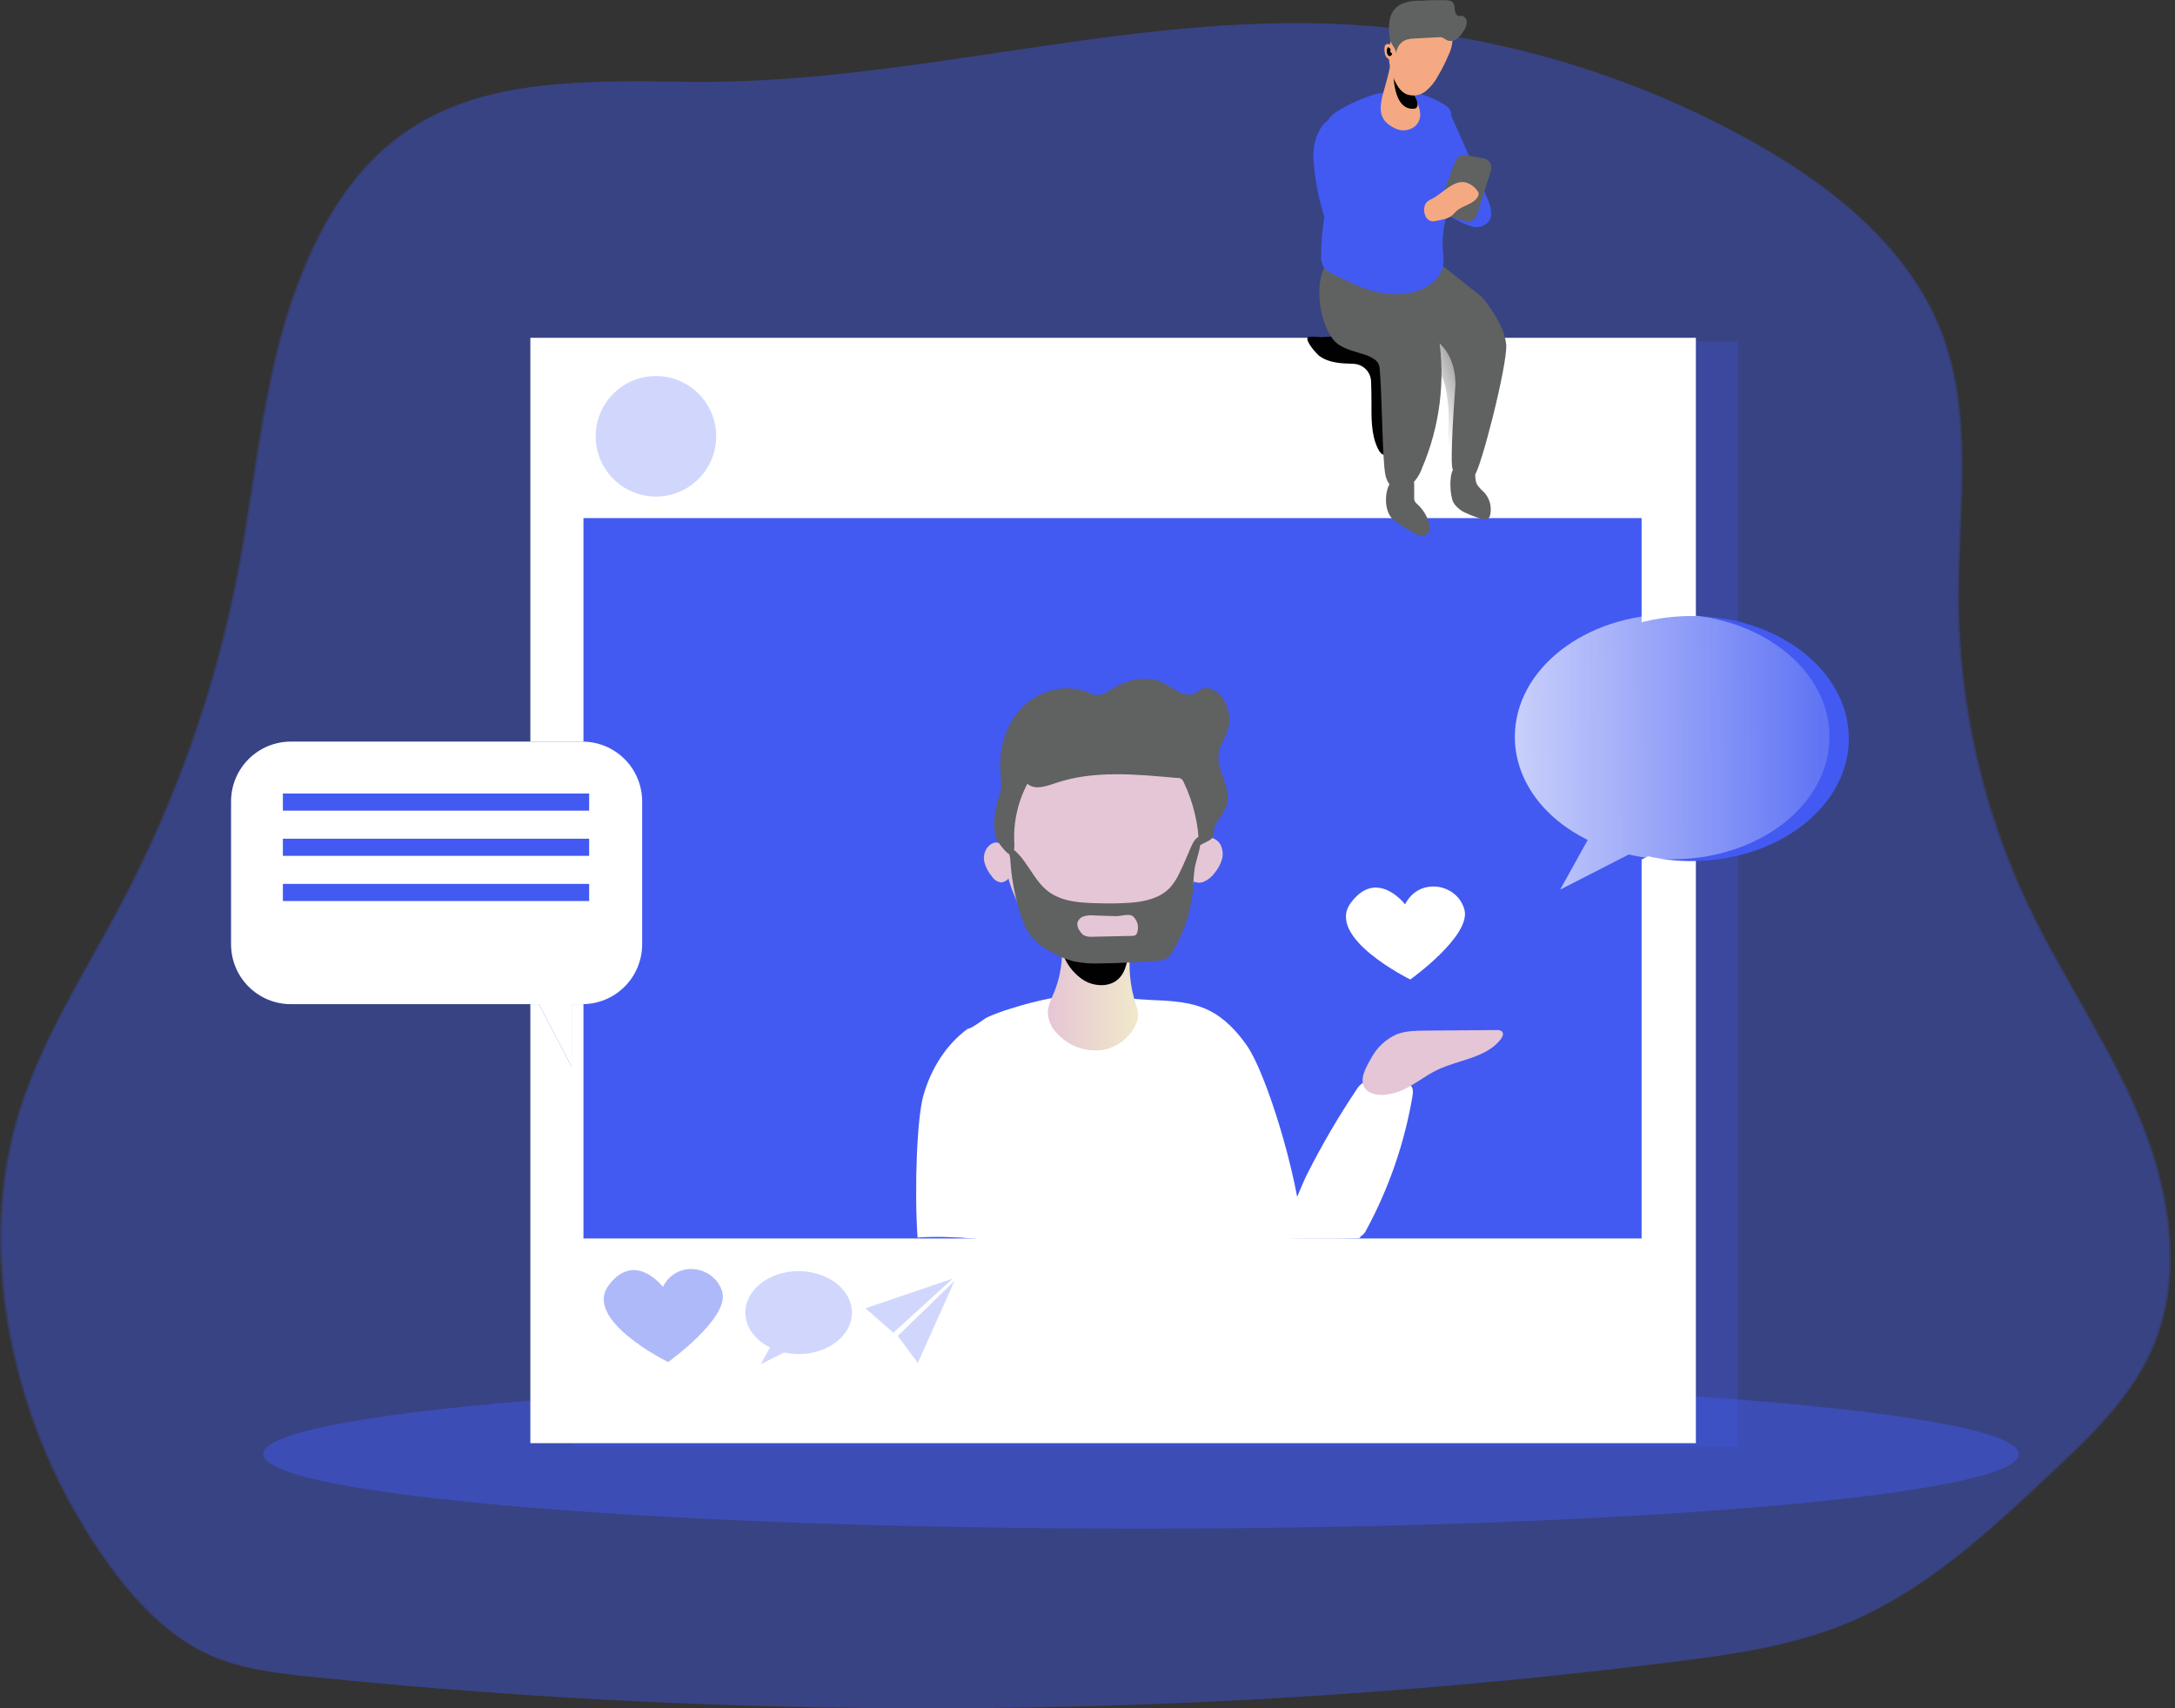 <svg width="382" height="300" viewBox="0 0 382 300" fill="none" xmlns="http://www.w3.org/2000/svg">
<rect x="0" y="0" width="382" height="300" fill="#333333" stroke="none"/>
<g clip-path="url(#clip0)">
<path opacity="0.24" d="M52.661 48.646C46.147 65.096 45.004 83.062 41.67 100.424C37.794 120.582 30.972 140.059 21.424 158.231C14.697 171.022 6.573 183.291 2.682 197.201C-0.669 209.186 -0.699 221.965 1.581 234.199C4.334 248.866 10.298 262.742 19.044 274.833C23.781 281.347 29.537 287.505 36.933 290.75C42.393 293.119 48.427 293.835 54.354 294.445C133.977 302.635 214.273 301.765 293.699 291.852C304.003 290.567 314.425 289.092 324.024 285.143C337.922 279.428 349.208 268.923 360.146 258.632C366.944 252.254 373.913 245.634 377.709 237.118C383.429 224.298 380.984 209.192 375.595 196.259C370.206 183.327 362.088 171.655 356.054 158.983C348.093 142.177 343.917 123.829 343.82 105.233C343.743 89.665 346.449 73.511 341.049 58.908C335.399 43.642 321.75 32.752 307.538 24.817C284.403 11.939 258.5 4.839 232.032 4.121C194.347 3.138 157.674 15.029 120.013 14.366C89.191 13.821 66.014 14.762 52.661 48.646Z" fill="#425AF2"/>
<path opacity="0.24" d="M52.963 48.646C46.484 65.096 45.306 83.062 41.978 100.424C38.102 120.583 31.278 140.061 21.726 158.231C15.005 171.022 6.881 183.291 2.99 197.201C-0.361 209.186 -0.391 221.965 1.889 234.199C4.638 248.866 10.599 262.743 19.346 274.833C24.083 281.347 29.845 287.505 37.241 290.75C42.701 293.119 48.729 293.835 54.662 294.445C134.285 302.635 214.58 301.765 294.007 291.852C304.311 290.567 314.733 289.092 324.326 285.143C338.23 279.428 349.516 268.923 360.448 258.632C367.246 252.254 374.215 245.634 378.011 237.118C383.731 224.298 381.286 209.192 375.897 196.259C370.508 183.327 362.39 171.655 356.356 158.983C348.388 142.186 344.202 123.846 344.092 105.256C344.015 89.688 346.727 73.534 341.327 58.932C335.678 43.666 322.028 32.776 307.817 24.841C284.692 11.959 258.8 4.851 232.34 4.121C194.655 3.138 157.982 15.029 120.321 14.366C89.481 13.821 66.316 14.762 52.963 48.646Z" fill="#425AF2"/>
<path opacity="0.46" d="M200.405 268.444C285.54 268.444 354.556 262.585 354.556 255.357C354.556 248.13 285.54 242.271 200.405 242.271C115.269 242.271 46.254 248.13 46.254 255.357C46.254 262.585 115.269 268.444 200.405 268.444Z" fill="#425AF2"/>
<path opacity="0.24" d="M305.211 59.938H100.507V254.054H305.211V59.938Z" fill="#425AF2"/>
<path d="M297.85 59.322H93.147V253.438H297.85V59.322Z" fill="white"/>
<path d="M288.317 90.985H102.473V217.494H288.317V90.985Z" fill="#425AF2"/>
<path d="M324.711 129.701C324.711 141.591 312.335 151.214 297.075 151.214C294.512 151.222 291.957 150.938 289.46 150.367L277.403 156.537L282.235 147.815C274.537 144.025 269.439 137.346 269.439 129.701C269.439 117.81 281.815 108.182 297.069 108.182C312.323 108.182 324.711 117.81 324.711 129.701Z" fill="#425AF2"/>
<path d="M321.318 129.393C321.318 141.284 308.948 150.906 293.688 150.906C291.125 150.918 288.57 150.634 286.072 150.059L274.01 156.23L278.854 147.513C271.156 143.717 266.057 137.038 266.057 129.393C266.057 117.503 278.428 107.874 293.688 107.874C308.948 107.874 321.318 117.503 321.318 129.393Z" fill="url(#paint0_linear)"/>
<path d="M112.783 140.738V165.84C112.783 167.219 112.511 168.585 111.983 169.859C111.455 171.133 110.681 172.291 109.706 173.266C108.73 174.241 107.572 175.014 106.297 175.541C105.023 176.069 103.657 176.34 102.278 176.339H100.395V187.377L94.663 176.339H51.086C49.707 176.339 48.342 176.067 47.068 175.54C45.794 175.012 44.637 174.239 43.662 173.264C42.687 172.289 41.913 171.131 41.386 169.858C40.858 168.584 40.587 167.219 40.587 165.84V140.738C40.586 139.359 40.857 137.994 41.384 136.72C41.912 135.445 42.685 134.288 43.66 133.313C44.635 132.338 45.793 131.564 47.067 131.037C48.341 130.51 49.707 130.238 51.086 130.239H102.278C103.657 130.238 105.023 130.509 106.297 131.037C107.572 131.564 108.73 132.337 109.706 133.312C110.681 134.287 111.455 135.445 111.983 136.719C112.511 137.993 112.783 139.359 112.783 140.738Z" fill="#425AF2"/>
<path d="M112.783 140.738V165.84C112.783 167.219 112.511 168.585 111.983 169.859C111.455 171.133 110.681 172.291 109.706 173.266C108.73 174.241 107.572 175.014 106.297 175.541C105.023 176.069 103.657 176.34 102.278 176.339H100.395V187.377L94.663 176.339H51.086C49.707 176.339 48.342 176.067 47.068 175.54C45.794 175.012 44.637 174.239 43.662 173.264C42.687 172.289 41.913 171.131 41.386 169.858C40.858 168.584 40.587 167.219 40.587 165.84V140.738C40.586 139.359 40.857 137.994 41.384 136.72C41.912 135.445 42.685 134.288 43.66 133.313C44.635 132.338 45.793 131.564 47.067 131.037C48.341 130.51 49.707 130.238 51.086 130.239H102.278C103.657 130.238 105.023 130.509 106.297 131.037C107.572 131.564 108.73 132.337 109.706 133.312C110.681 134.287 111.455 135.445 111.983 136.719C112.511 137.993 112.783 139.359 112.783 140.738Z" fill="url(#paint1_linear)"/>
<path d="M103.474 139.353H49.682V142.361H103.474V139.353Z" fill="#425AF2"/>
<path d="M103.474 147.288H49.682V150.296H103.474V147.288Z" fill="#425AF2"/>
<path d="M103.474 155.223H49.682V158.231H103.474V155.223Z" fill="#425AF2"/>
<path opacity="0.24" d="M116.43 226.004C116.43 226.004 111.521 219.561 106.92 225.696C102.319 231.831 117.348 239.191 117.348 239.191C117.348 239.191 128.084 231.493 126.852 226.922C125.621 222.35 118.894 221.095 116.43 226.004Z" fill="#425AF2"/>
<path opacity="0.24" d="M116.43 226.004C116.43 226.004 111.521 219.561 106.92 225.696C102.319 231.831 117.348 239.191 117.348 239.191C117.348 239.191 128.084 231.493 126.852 226.922C125.621 222.35 118.894 221.095 116.43 226.004Z" fill="#425AF2"/>
<path d="M246.777 158.824C246.777 158.824 241.868 152.381 237.267 158.516C232.666 164.65 247.695 172.011 247.695 172.011C247.695 172.011 258.43 164.343 257.199 159.741C255.967 155.14 249.228 153.932 246.777 158.824Z" fill="white"/>
<path opacity="0.24" d="M149.627 230.51C149.627 234.537 145.44 237.788 140.283 237.788C139.416 237.792 138.552 237.696 137.707 237.504L133.603 239.588L135.237 236.627C132.632 235.348 130.909 233.074 130.909 230.498C130.909 226.478 135.095 223.227 140.259 223.227C145.423 223.227 149.627 226.489 149.627 230.51Z" fill="#425AF2"/>
<path opacity="0.24" d="M152.002 229.752L167.333 224.535L156.905 234.045L152.002 229.752Z" fill="#425AF2"/>
<path opacity="0.24" d="M157.674 234.607L167.64 224.949L161.198 239.356L157.674 234.607Z" fill="#425AF2"/>
<path opacity="0.24" d="M115.205 87.202C121.049 87.202 125.787 82.464 125.787 76.62C125.787 70.776 121.049 66.038 115.205 66.038C109.36 66.038 104.623 70.776 104.623 76.62C104.623 82.464 109.36 87.202 115.205 87.202Z" fill="#425AF2"/>
<path d="M254.285 76.3C254.226 77.348 254.173 78.497 254.806 79.332C256.464 78.343 256.962 76.205 257.175 74.293C257.589 70.498 257.483 66.665 256.861 62.9C256.792 62.292 256.613 61.703 256.334 61.159C255.803 60.38 255.05 59.779 254.173 59.435C253.647 59.145 253.056 58.99 252.455 58.985C252.156 58.991 251.866 59.09 251.624 59.267C251.383 59.444 251.201 59.691 251.105 59.974C251.052 60.342 251.095 60.717 251.23 61.064C251.5 62.338 251.934 63.572 252.521 64.735C253.114 65.669 253.552 66.693 253.817 67.767C254.426 70.569 254.584 73.449 254.285 76.3Z" fill="url(#paint2_linear)"/>
<path d="M231.665 62.467C232.891 63.414 234.495 63.71 236.041 63.817C236.603 63.852 237.178 63.87 237.746 63.894C238.543 63.928 239.297 64.259 239.862 64.821C240.428 65.383 240.763 66.136 240.802 66.932C240.849 68.116 240.873 69.3 240.873 70.485C240.873 73.315 240.772 76.27 242.016 78.811C242.276 79.343 242.697 79.906 243.289 79.918C243.607 79.898 243.908 79.773 244.148 79.562C244.902 78.928 245.425 78.062 245.634 77.099C245.84 76.141 245.926 75.16 245.888 74.18C245.888 70.431 245.563 66.612 244.112 63.154C243.945 62.76 243.747 62.38 243.52 62.017C242.561 60.633 241.11 59.667 239.464 59.317C237.833 58.975 236.159 58.887 234.501 59.056C233.714 59.109 232.92 59.175 232.133 59.216C231.688 59.216 230.036 58.991 229.728 59.216C229.101 59.755 231.197 62.1 231.665 62.467Z" fill="url(#paint3_linear)"/>
<path d="M264.547 60.578C264.719 64.303 259.958 82.838 258.922 83.531C258.057 84.123 256.5 83.329 255.612 82.79C255.44 82.666 255.316 82.565 255.191 82.494C254.504 81.973 255.612 67.738 255.612 67.738C255.612 67.738 255.961 62.9 252.58 60.087C248.802 56.954 244.485 54.065 244.781 51.844C244.807 51.511 244.947 51.197 245.178 50.956C247.073 48.688 251.396 45.236 253.664 46.911L260.278 52.164C260.283 52.179 260.283 52.196 260.278 52.211C260.325 52.264 260.402 52.359 260.527 52.483C260.698 52.709 260.971 53.028 261.267 53.395C262.067 54.501 262.783 55.665 263.41 56.877C264.023 58.027 264.409 59.283 264.547 60.578Z" fill="#606161"/>
<path d="M255.097 57.842C256.074 59.406 256.204 58.801 256.92 62.355C257.637 65.907 256.92 80.593 256.133 82.144C256.01 82.396 255.832 82.617 255.612 82.79C255.44 82.666 255.316 82.565 255.191 82.494C254.504 81.973 255.612 67.737 255.612 67.737C255.612 67.737 255.961 62.899 252.58 60.087C252.58 60.087 253.095 56.877 250.75 55.053C248.896 53.749 246.892 52.671 244.781 51.844C245.054 51.743 249.122 46.929 252.9 47.106C256.328 47.254 250.395 50.298 255.097 57.842Z" fill="url(#paint4_linear)"/>
<path d="M249.791 82.12C249.404 83.24 248.761 84.254 247.914 85.081C247.002 85.845 245.622 86.165 244.633 85.549C243.449 84.832 243.247 83.305 243.129 81.996C242.732 77.359 242.709 69.288 242.312 64.652C242.271 64.13 242.034 63.643 241.649 63.29C241.058 62.836 240.39 62.492 239.677 62.277C238.273 61.809 236.52 61.442 235.212 60.578C234.75 60.284 234.349 59.907 234.027 59.464C231.706 56.284 230.842 49.818 232.766 46.733C233.021 46.263 233.385 45.861 233.827 45.561C234.269 45.26 234.776 45.069 235.307 45.004C238.664 44.583 244.71 46.78 246.119 49.818C246.564 50.807 246.759 51.891 247.398 52.779C248.512 54.33 250.709 54.804 251.792 56.379C252.286 57.208 252.589 58.137 252.681 59.097C253.882 66.891 252.881 74.865 249.791 82.12Z" fill="#606161"/>
<path d="M242.264 62.159C242.366 62.386 242.414 62.633 242.405 62.881C242.395 63.13 242.329 63.373 242.211 63.592C242.016 63.491 241.844 63.367 241.619 63.266C240.979 62.923 240.316 62.573 239.647 62.253C238.711 61.833 237.723 61.442 236.734 61.069C236.218 60.897 235.697 60.726 235.182 60.53C234.721 60.237 234.319 59.859 233.998 59.417C231.677 56.237 230.812 49.771 232.737 46.685C234.614 46.81 236.438 47.675 238.143 48.462C239.156 48.959 240.162 49.427 241.104 49.996C241.743 50.363 243.052 50.908 242.039 51.624C240.66 52.584 238.019 50.884 236.959 52.435C236.757 52.797 236.654 53.206 236.663 53.62C236.609 54.212 236.562 54.804 236.515 55.444C236.448 55.988 236.48 56.539 236.609 57.072C236.91 57.748 237.41 58.316 238.042 58.7C239.195 59.404 240.308 60.171 241.376 60.998C241.744 61.324 242.046 61.718 242.264 62.159Z" fill="url(#paint5_linear)"/>
<path d="M244.479 91.045C244.889 91.453 245.353 91.801 245.859 92.081L248.014 93.425C248.79 93.905 249.791 94.385 250.549 93.84C251.307 93.295 251.141 92.347 250.892 91.566C250.51 90.41 249.837 89.373 248.938 88.552C248.747 88.406 248.588 88.222 248.47 88.013C248.385 87.79 248.353 87.551 248.376 87.314V85.094C248.376 82.843 245.284 83.246 244.307 84.578C243.117 86.219 243.076 89.541 244.479 91.045Z" fill="#606161"/>
<path d="M255.286 88.279C255.82 89.109 256.601 89.749 257.518 90.109C258.398 90.527 259.314 90.864 260.254 91.116C260.445 91.197 260.652 91.231 260.859 91.213C261.065 91.195 261.264 91.127 261.439 91.015C261.587 90.849 261.686 90.643 261.723 90.423C261.879 89.721 261.863 88.991 261.674 88.296C261.485 87.602 261.13 86.964 260.639 86.438C260.195 86.055 259.798 85.622 259.455 85.147C259.034 84.407 259.123 83.501 259.046 82.654C258.88 80.794 255.92 81.28 255.203 82.482C254.487 83.684 254.652 87.113 255.286 88.279Z" fill="#606161"/>
<path d="M232.038 44.891C231.986 45.648 232.168 46.403 232.559 47.053C232.962 47.507 233.464 47.862 234.027 48.089C236.775 49.469 239.57 50.866 242.59 51.435C245.61 52.003 248.944 51.654 251.39 49.794C252.279 49.169 252.954 48.284 253.32 47.26C253.711 46.011 253.444 44.666 253.379 43.358C253.208 40.107 254.297 36.939 255.055 33.765C255.813 30.591 256.239 27.115 254.777 24.189C253.646 21.886 256.08 19.956 253.936 18.552C250.916 16.568 247.369 15.591 242.418 16.349C240.506 16.634 233.962 19.31 233.258 21.122C232.553 22.934 234.614 24.764 234.377 26.688C233.625 32.693 232.038 38.887 232.038 44.891Z" fill="#425AF2"/>
<path d="M261.225 34.861C261.818 36.217 262.315 37.904 261.379 39.006C261.034 39.367 260.6 39.63 260.121 39.769C259.642 39.909 259.134 39.919 258.65 39.799C257.691 39.541 256.771 39.157 255.914 38.657C255.349 38.432 254.843 38.081 254.433 37.632C253.877 36.904 253.942 35.897 253.977 34.979C254.131 30.443 252.84 26.002 252.917 21.472C252.917 20.791 252.722 19.281 253.569 18.997C254.51 18.683 254.789 20.14 255.073 20.773C256.05 22.941 257.021 25.114 257.969 27.287C259.078 29.802 260.163 32.326 261.225 34.861Z" fill="#425AF2"/>
<path d="M253.871 32.942L255.606 28.323C255.746 27.954 256.011 27.645 256.355 27.45C256.699 27.256 257.1 27.187 257.489 27.257L260.544 27.796C260.78 27.836 261.004 27.926 261.202 28.059C261.4 28.193 261.567 28.368 261.692 28.571C261.818 28.775 261.898 29.003 261.927 29.24C261.957 29.477 261.936 29.718 261.865 29.946L259.407 37.727C259.274 38.146 258.982 38.496 258.593 38.703C258.205 38.91 257.751 38.957 257.329 38.834L254.202 37.946C253.989 37.89 253.788 37.792 253.613 37.659C253.437 37.525 253.29 37.358 253.18 37.166C253.07 36.975 252.999 36.764 252.971 36.545C252.943 36.326 252.959 36.104 253.018 35.891L253.812 33.078C253.812 33.037 253.853 32.989 253.871 32.942Z" fill="#606161"/>
<path d="M235.952 45.437C236.011 45.33 236.096 45.24 236.201 45.176C236.355 45.116 236.523 45.099 236.686 45.129C237.63 45.215 238.579 45.215 239.523 45.129C239.819 45.129 254.457 39.521 253.51 39.03C253.048 38.793 246.196 37.768 241.489 35.37C237.474 33.333 235.626 29.597 234.039 32.078C233.631 32.717 232.583 41.203 232.328 41.913C232.28 42.079 232.256 42.251 232.257 42.423L232.15 44.578C232.038 45.38 232.138 46.196 232.44 46.947C232.938 47.912 234.027 48.398 235.034 48.806C235.332 48.963 235.675 49.013 236.005 48.948C235.514 47.806 235.212 46.592 235.952 45.437Z" fill="url(#paint6_linear)"/>
<path d="M243.33 47.166L249.424 47.208C249.424 47.208 248.139 49.333 247.055 49.446L243.33 47.166Z" fill="#425AF2"/>
<path d="M230.676 27.766C230.86 30.819 231.374 33.843 232.21 36.785C232.802 38.864 233.643 41.025 235.395 42.286C236.986 43.324 238.918 43.706 240.784 43.352C242.63 42.994 244.422 42.397 246.113 41.576L251.342 39.313C251.759 39.163 252.139 38.925 252.455 38.615C253.344 37.602 252.42 35.903 251.153 35.435C249.886 34.967 248.494 35.257 247.144 35.251C245.652 35.251 242.797 36.11 241.489 35.393C241.23 35.281 241.011 35.093 240.861 34.855C240.747 34.584 240.708 34.287 240.748 33.996C240.879 30.005 240.334 23.752 236.852 21.489C232.577 18.724 230.469 24.326 230.676 27.766Z" fill="#425AF2"/>
<path d="M244.929 22.503C245.495 22.804 246.136 22.934 246.774 22.878C247.412 22.821 248.02 22.579 248.524 22.183C248.996 21.762 249.308 21.191 249.406 20.566C249.672 18.79 248.18 17.155 248.31 15.373C248.375 14.485 248.837 13.596 248.524 12.744C248.257 12.033 244.29 10.878 244.142 11.624C243.153 16.895 240.606 20.341 244.929 22.503Z" fill="#F4A982"/>
<path d="M244.722 11.885C244.722 11.885 244.337 19.618 248.482 19.074C248.482 19.074 249.133 18.985 248.938 18.031C248.743 17.078 247.937 16.095 247.985 15.248C248.032 14.401 244.722 11.885 244.722 11.885Z" fill="url(#paint7_linear)"/>
<path d="M255.108 7.082C255.052 7.984 254.812 8.864 254.404 9.67C253.87 10.946 253.247 12.183 252.538 13.371C251.997 14.407 251.249 15.322 250.341 16.059C249.875 16.413 249.328 16.643 248.75 16.73C248.172 16.817 247.581 16.757 247.031 16.556C246.048 16.136 245.427 15.147 244.959 14.188C244.229 12.646 243.874 10.954 243.922 9.249C243.994 7.976 244.301 6.17 245.427 5.382C245.689 5.2 246.001 5.099 246.321 5.092C246.735 5.092 247.049 5.359 247.428 5.394C247.719 5.372 248.006 5.311 248.281 5.211C248.624 5.146 248.968 5.098 249.317 5.063C249.989 5.006 250.664 5.006 251.336 5.063C251.901 5.103 252.461 5.188 253.012 5.317C253.541 5.405 254.044 5.607 254.487 5.91C254.67 6.047 254.821 6.224 254.929 6.426C255.036 6.629 255.098 6.853 255.108 7.082Z" fill="#F4A982"/>
<path d="M257.364 32.018C258.195 32.249 258.924 32.754 259.431 33.451C259.546 33.57 259.631 33.714 259.68 33.871C259.718 34.074 259.685 34.283 259.585 34.464C258.904 35.885 256.92 36.027 255.76 37.093C255.496 37.384 255.218 37.661 254.925 37.922C254.504 38.212 254.029 38.414 253.527 38.514C253.012 38.644 252.485 38.751 251.964 38.84C250.685 39.053 250.039 37.786 250.128 36.655C250.205 35.642 250.72 35.275 251.567 34.878C253.338 33.99 255.25 31.592 257.364 32.018Z" fill="#F4A982"/>
<path d="M243.994 7.775C243.89 7.727 243.776 7.705 243.662 7.71C243.572 7.728 243.488 7.767 243.416 7.824C243.345 7.88 243.287 7.953 243.247 8.035C243.178 8.204 243.143 8.386 243.147 8.568C243.14 8.839 243.166 9.109 243.224 9.374C243.258 9.621 243.359 9.855 243.517 10.049C243.675 10.243 243.882 10.391 244.118 10.475C244.333 10.512 244.555 10.469 244.741 10.355C244.928 10.241 245.066 10.062 245.13 9.853C245.179 9.432 245.095 9.006 244.892 8.634C244.688 8.262 244.374 7.961 243.994 7.775Z" fill="#F4A982"/>
<path d="M244.224 9.155C244.147 9.018 244.224 8.847 244.224 8.687C244.224 8.527 244.011 8.391 243.792 8.284C243.777 8.288 243.763 8.296 243.75 8.306C243.738 8.316 243.728 8.329 243.721 8.343C243.632 8.498 243.576 8.67 243.559 8.848C243.542 9.025 243.563 9.205 243.62 9.374C243.652 9.501 243.713 9.618 243.798 9.717C243.842 9.766 243.898 9.804 243.96 9.827C244.021 9.849 244.088 9.857 244.153 9.847C244.233 9.822 244.305 9.777 244.362 9.716C244.419 9.654 244.46 9.579 244.479 9.498C244.521 9.249 244.337 9.344 244.224 9.155Z" fill="url(#paint8_linear)"/>
<path d="M249.666 0.125C247.937 0.077 246.007 0.338 244.9 1.664C243.893 2.848 243.863 4.589 244.023 6.147C244.05 6.551 244.131 6.949 244.266 7.331C244.55 8.042 245.178 8.622 245.231 9.386C245.255 8.846 245.441 8.326 245.764 7.893C246.087 7.46 246.533 7.134 247.043 6.958C247.485 6.836 247.941 6.77 248.399 6.763L252.645 6.538C252.861 6.513 253.079 6.527 253.29 6.579C253.577 6.717 253.852 6.878 254.114 7.059C254.396 7.175 254.703 7.216 255.006 7.179C255.309 7.141 255.597 7.027 255.843 6.846C256.328 6.476 256.731 6.01 257.027 5.478C257.386 5.013 257.593 4.448 257.619 3.861C257.59 3.269 257.08 2.677 256.506 2.777C256.34 2.777 256.156 2.872 256.026 2.777C254.937 1.972 256.174 0.261 254.25 0.053C252.722 0.001 251.192 0.025 249.666 0.125Z" fill="#606161"/>
<path d="M228.822 217.228C220.787 218.673 209.488 219.004 201.34 219.798C188.313 221.107 174.219 216.44 161.15 217.329C160.558 208.446 161.079 196.082 162.193 192.328C163.501 187.738 166.142 183.445 169.979 180.65C170.702 180.65 172.674 179.01 173.396 178.649C174.681 178.076 176 177.584 177.346 177.174C179.745 176.405 182.187 175.774 184.659 175.285C190.16 174.142 196.668 175.368 202.288 175.617C205.734 175.759 209.293 175.925 212.354 177.453C215.108 178.815 217.246 181.124 218.998 183.623C222.22 188.183 227.905 205.888 228.822 217.228Z" fill="white"/>
<path d="M185.121 174.296C184.635 175.481 184.014 176.665 184.037 177.968C184.134 179.314 184.722 180.579 185.689 181.521C186.638 182.556 187.813 183.358 189.123 183.864C190.432 184.371 191.841 184.568 193.24 184.44C194.635 184.281 195.963 183.751 197.084 182.904C198.204 182.057 199.077 180.925 199.611 179.626C199.798 179.17 199.898 178.684 199.907 178.193C199.859 177.561 199.717 176.941 199.487 176.351C198.635 173.713 198.272 170.942 198.415 168.173C198.51 166.45 198.664 164.389 197.296 163.335C196.875 163.041 196.403 162.828 195.904 162.708C193.489 162.021 190.93 162.021 188.514 162.708C185.778 163.483 186.542 164.952 186.53 167.261C186.513 169.675 186.034 172.062 185.121 174.296Z" fill="url(#paint9_linear)"/>
<path d="M191.102 172.543C192.878 173.272 195.063 173.207 196.431 171.91C197.799 170.613 198.036 168.676 198.208 166.853L198.462 164.348C198.499 164.167 198.48 163.979 198.409 163.809C198.318 163.696 198.203 163.605 198.071 163.544C197.94 163.482 197.796 163.451 197.651 163.454C195.489 163.212 193.309 163.157 191.137 163.288C189.692 163.377 187.626 163.288 186.88 164.804C185.518 167.646 188.674 171.519 191.102 172.543Z" fill="url(#paint10_linear)"/>
<path d="M178.323 157.639C179.183 159.771 180.383 161.748 181.876 163.495C185.547 167.516 191.664 168.866 196.899 167.362C202.134 165.858 206.439 161.784 208.807 156.893C211.176 152.002 211.822 146.37 211.253 140.952C210.933 137.991 210.217 134.9 208.363 132.531C206.842 130.694 204.854 129.301 202.607 128.499C198.579 126.945 194.137 126.838 190.038 128.195C185.94 129.553 182.439 132.291 180.135 135.942C175.771 142.871 175.013 150.166 178.323 157.639Z" fill="url(#paint11_linear)"/>
<path d="M173.361 148.905C173.099 149.283 172.925 149.714 172.849 150.168C172.773 150.621 172.798 151.086 172.923 151.528C173.181 152.411 173.625 153.229 174.225 153.926C174.395 154.197 174.62 154.429 174.885 154.607C175.151 154.786 175.45 154.907 175.765 154.963C176.071 154.948 176.369 154.859 176.633 154.703C176.897 154.547 177.12 154.329 177.281 154.069C179.199 151.439 175.824 145.701 173.361 148.905Z" fill="url(#paint12_linear)"/>
<path d="M212.118 147.069C212.572 147.051 213.022 147.16 213.417 147.384C213.813 147.608 214.138 147.938 214.356 148.337C214.773 149.151 214.86 150.095 214.599 150.972C214.329 151.842 213.883 152.648 213.29 153.34C212.788 154.036 212.098 154.575 211.3 154.892C210.9 155.039 210.463 155.057 210.051 154.945C209.64 154.832 209.273 154.594 209.003 154.264C208.826 153.981 208.702 153.668 208.636 153.34C208.109 151.214 209.524 147.306 212.118 147.069Z" fill="url(#paint13_linear)"/>
<path d="M179.306 160.783C179.624 161.864 180.088 162.896 180.686 163.851C181.829 165.556 183.647 166.717 185.47 167.629C186.447 168.134 187.475 168.531 188.538 168.813C190.04 169.126 191.576 169.253 193.109 169.192C196.366 169.162 199.623 168.973 202.874 168.76C203.589 168.776 204.296 168.609 204.929 168.274C205.475 167.863 205.908 167.321 206.19 166.699C208.024 163.511 209.164 159.971 209.536 156.312C209.567 155.027 209.664 153.745 209.826 152.469C210.163 150.586 211.069 148.739 210.809 146.844C209.992 147.057 209.548 147.91 209.21 148.679C208.529 150.249 207.89 151.836 207.126 153.363C206.69 154.314 206.11 155.193 205.408 155.969C203.685 157.745 201.068 158.338 198.593 158.527C196.702 158.653 194.807 158.685 192.914 158.622C189.953 158.563 186.755 158.409 184.31 156.697C181.349 154.613 180.301 150.468 177.204 148.614C176.866 149.206 177.381 150.166 177.429 150.799C177.512 151.984 177.606 153.115 177.778 154.264C178.1 156.476 178.611 158.658 179.306 160.783Z" fill="#606161"/>
<path d="M179.306 160.783C179.624 161.864 180.088 162.896 180.686 163.851C181.829 165.556 183.647 166.717 185.47 167.629C186.447 168.134 187.475 168.531 188.538 168.813C190.04 169.126 191.576 169.253 193.109 169.192C196.366 169.162 199.623 168.973 202.874 168.76C203.589 168.776 204.296 168.609 204.929 168.274C205.475 167.863 205.908 167.321 206.19 166.699C208.024 163.511 209.164 159.971 209.536 156.312C209.567 155.027 209.664 153.745 209.826 152.469C210.163 150.586 211.069 148.739 210.809 146.844C209.992 147.057 209.548 147.91 209.21 148.679C208.529 150.249 207.89 151.836 207.126 153.363C206.69 154.314 206.11 155.193 205.408 155.969C203.685 157.745 201.068 158.338 198.593 158.527C196.702 158.653 194.807 158.685 192.914 158.622C189.953 158.563 186.755 158.409 184.31 156.697C181.349 154.613 180.301 150.468 177.204 148.614C176.866 149.206 177.381 150.166 177.429 150.799C177.512 151.984 177.606 153.115 177.778 154.264C178.1 156.476 178.611 158.658 179.306 160.783Z" fill="url(#paint14_linear)"/>
<path d="M195.969 160.89L192.097 160.76C191.499 160.699 190.896 160.756 190.32 160.926C190.032 161.013 189.774 161.18 189.576 161.407C189.378 161.635 189.248 161.913 189.201 162.211C189.204 162.695 189.374 163.163 189.681 163.537C189.834 163.794 190.035 164.019 190.273 164.2C190.77 164.465 191.336 164.57 191.895 164.502L198.859 164.354C199.047 164.365 199.235 164.326 199.404 164.242C199.568 164.124 199.686 163.952 199.735 163.756C199.899 163.261 199.915 162.728 199.781 162.224C199.648 161.719 199.371 161.264 198.983 160.914C198.249 160.357 196.887 160.92 195.969 160.89Z" fill="url(#paint15_linear)"/>
<path d="M177.423 150.036C178.122 149.852 178.193 148.899 178.151 148.176C177.938 144.518 178.731 140.87 180.443 137.63C181.692 138.767 183.647 138.121 185.245 137.571C192.073 135.202 199.516 135.984 206.705 136.617C206.958 136.58 207.215 136.633 207.432 136.767C207.649 136.902 207.811 137.109 207.89 137.352C209.574 140.854 210.493 144.676 210.584 148.561C211.176 148.088 212.497 147.714 212.899 147.152C213.183 146.761 213.142 145.671 213.349 145.15C213.941 143.706 215.185 142.651 215.54 141.076C216.203 138.116 213.586 135.261 214.048 132.289C214.267 130.862 215.173 129.642 215.611 128.268C215.921 127.278 215.991 126.229 215.814 125.207C215.636 124.186 215.218 123.221 214.593 122.394C213.74 121.292 212.224 120.445 210.975 121.038C210.56 121.227 210.223 121.559 209.79 121.76C207.978 122.648 206.113 120.83 204.319 119.913C201.512 118.474 198.018 119.32 195.33 120.967C194.483 121.488 193.595 122.115 192.6 122.074C191.981 121.987 191.381 121.799 190.824 121.517C187.04 120.019 182.474 121.286 179.602 124.164C176.73 127.042 175.457 131.27 175.694 135.35C175.777 136.771 176.025 138.24 175.564 139.584C174.806 141.811 174.148 145.103 175.06 147.424C175.273 147.975 176.967 150.148 177.423 150.036Z" fill="#606161"/>
<path d="M177.423 150.036C178.122 149.852 178.193 148.899 178.151 148.176C177.938 144.518 178.731 140.87 180.443 137.63C181.692 138.767 183.647 138.121 185.245 137.571C192.073 135.202 199.516 135.984 206.705 136.617C206.958 136.58 207.215 136.633 207.432 136.767C207.649 136.902 207.811 137.109 207.89 137.352C209.574 140.854 210.493 144.676 210.584 148.561C211.176 148.088 212.497 147.714 212.899 147.152C213.183 146.761 213.142 145.671 213.349 145.15C213.941 143.706 215.185 142.651 215.54 141.076C216.203 138.116 213.586 135.261 214.048 132.289C214.267 130.862 215.173 129.642 215.611 128.268C215.921 127.278 215.991 126.229 215.814 125.207C215.636 124.186 215.218 123.221 214.593 122.394C213.74 121.292 212.224 120.445 210.975 121.038C210.56 121.227 210.223 121.559 209.79 121.76C207.978 122.648 206.113 120.83 204.319 119.913C201.512 118.474 198.018 119.32 195.33 120.967C194.483 121.488 193.595 122.115 192.6 122.074C191.981 121.987 191.381 121.799 190.824 121.517C187.04 120.019 182.474 121.286 179.602 124.164C176.73 127.042 175.457 131.27 175.694 135.35C175.777 136.771 176.025 138.24 175.564 139.584C174.806 141.811 174.148 145.103 175.06 147.424C175.273 147.975 176.967 150.148 177.423 150.036Z" fill="url(#paint16_linear)"/>
<path d="M238.273 191.315C238.51 190.889 238.845 190.525 239.25 190.255C239.659 190.053 240.109 189.947 240.565 189.947C242.559 189.811 244.562 189.888 246.54 190.178C246.988 190.201 247.417 190.365 247.766 190.646C248.251 191.126 248.18 191.919 248.062 192.588C246.664 200.758 243.942 208.645 240.002 215.937C239.803 216.399 239.476 216.796 239.061 217.08C238.646 217.311 239.114 217.412 238.634 217.435C234.448 217.637 228.106 217.435 221.669 217.637C222.806 216.541 224.985 215.161 225.927 213.799C227.478 211.555 228.366 208.576 229.604 206.137C232.189 201.024 235.084 196.074 238.273 191.315Z" fill="white"/>
<path d="M240.837 185.808C241.822 183.944 243.411 182.47 245.344 181.627C246.895 181.035 248.601 181.005 250.265 180.987L262.889 180.893C263.054 180.869 263.222 180.881 263.383 180.927C263.543 180.973 263.692 181.052 263.819 181.159C264.145 181.526 263.89 182.101 263.588 182.492C261.018 185.819 256.18 186.08 252.39 187.91C250.205 188.964 248.322 190.58 246.09 191.534C244.444 192.238 241.311 192.872 239.89 191.309C238.469 189.745 240.002 187.276 240.837 185.808Z" fill="url(#paint17_linear)"/>
</g>
<defs>
<linearGradient id="paint0_linear" x1="335.755" y1="131.643" x2="232.719" y2="132.46" gradientUnits="userSpaceOnUse">
<stop stop-color="white" stop-opacity="0"/>
<stop offset="0.95" stop-color="white"/>
</linearGradient>
<linearGradient id="paint1_linear" x1="9510.55" y1="20164.9" x2="10021" y2="4679.79" gradientUnits="userSpaceOnUse">
<stop stop-color="white" stop-opacity="0"/>
<stop offset="0.95" stop-color="white"/>
</linearGradient>
<linearGradient id="paint2_linear" x1="250.987" y1="70.213" x2="269.314" y2="62.568" gradientUnits="userSpaceOnUse">
<stop stop-color="#010101" stop-opacity="0"/>
<stop offset="0.95" stop-color="#010101"/>
</linearGradient>
<linearGradient id="paint3_linear" x1="-20916.8" y1="2614.7" x2="-19845.9" y2="2206.33" gradientUnits="userSpaceOnUse">
<stop stop-color="#010101" stop-opacity="0"/>
<stop offset="0.95" stop-color="#010101"/>
</linearGradient>
<linearGradient id="paint4_linear" x1="-15363.9" y1="4247.26" x2="-16088.3" y2="4108.3" gradientUnits="userSpaceOnUse">
<stop stop-color="#010101" stop-opacity="0"/>
<stop offset="0.95" stop-color="#010101"/>
</linearGradient>
<linearGradient id="paint5_linear" x1="-13614.8" y1="1674.24" x2="-14025.2" y2="1647.08" gradientUnits="userSpaceOnUse">
<stop stop-color="#010101" stop-opacity="0"/>
<stop offset="0.95" stop-color="#010101"/>
</linearGradient>
<linearGradient id="paint6_linear" x1="-27166.6" y1="1361.66" x2="-28712.7" y2="927.779" gradientUnits="userSpaceOnUse">
<stop stop-color="#010101" stop-opacity="0"/>
<stop offset="0.95" stop-color="#010101"/>
</linearGradient>
<linearGradient id="paint7_linear" x1="-5220.61" y1="258.249" x2="-4958.17" y2="69.417" gradientUnits="userSpaceOnUse">
<stop stop-color="#010101" stop-opacity="0"/>
<stop offset="0.95" stop-color="#010101"/>
</linearGradient>
<linearGradient id="paint8_linear" x1="-952.001" y1="36.712" x2="-945.256" y2="36.156" gradientUnits="userSpaceOnUse">
<stop stop-color="#010101" stop-opacity="0"/>
<stop offset="0.95" stop-color="#010101"/>
</linearGradient>
<linearGradient id="paint9_linear" x1="184.049" y1="173.313" x2="199.919" y2="173.313" gradientUnits="userSpaceOnUse">
<stop stop-color="#E5C6D6"/>
<stop offset="0.42" stop-color="#EAD4D0"/>
<stop offset="1" stop-color="#F0E9CB"/>
</linearGradient>
<linearGradient id="paint10_linear" x1="4083.48" y1="3055.11" x2="4189.51" y2="2680.18" gradientUnits="userSpaceOnUse">
<stop stop-color="#010101" stop-opacity="0"/>
<stop offset="0.95" stop-color="#010101"/>
</linearGradient>
<linearGradient id="paint11_linear" x1="10836.7" y1="10388.6" x2="12926.8" y2="10388.6" gradientUnits="userSpaceOnUse">
<stop stop-color="#E5C6D6"/>
<stop offset="0.42" stop-color="#EAD4D0"/>
<stop offset="1" stop-color="#F0E9CB"/>
</linearGradient>
<linearGradient id="paint12_linear" x1="1671.02" y1="1959.17" x2="1713.87" y2="1959.17" gradientUnits="userSpaceOnUse">
<stop stop-color="#E5C6D6"/>
<stop offset="0.42" stop-color="#EAD4D0"/>
<stop offset="1" stop-color="#F0E9CB"/>
</linearGradient>
<linearGradient id="paint13_linear" x1="2432.49" y1="2196.9" x2="2497.74" y2="2196.9" gradientUnits="userSpaceOnUse">
<stop stop-color="#E5C6D6"/>
<stop offset="0.42" stop-color="#EAD4D0"/>
<stop offset="1" stop-color="#F0E9CB"/>
</linearGradient>
<linearGradient id="paint14_linear" x1="10456" y1="6176.8" x2="12381.9" y2="6176.8" gradientUnits="userSpaceOnUse">
<stop stop-color="#010101" stop-opacity="0"/>
<stop offset="0.95" stop-color="#010101"/>
</linearGradient>
<linearGradient id="paint15_linear" x1="3655.56" y1="1229.96" x2="3847.94" y2="1229.96" gradientUnits="userSpaceOnUse">
<stop stop-color="#E5C6D6"/>
<stop offset="0.42" stop-color="#EAD4D0"/>
<stop offset="1" stop-color="#F0E9CB"/>
</linearGradient>
<linearGradient id="paint16_linear" x1="12572.8" y1="7220.57" x2="15451.4" y2="7220.57" gradientUnits="userSpaceOnUse">
<stop stop-color="#010101" stop-opacity="0"/>
<stop offset="0.95" stop-color="#010101"/>
</linearGradient>
<linearGradient id="paint17_linear" x1="10338.6" y1="3803.96" x2="11365.5" y2="3803.96" gradientUnits="userSpaceOnUse">
<stop stop-color="#E5C6D6"/>
<stop offset="0.42" stop-color="#EAD4D0"/>
<stop offset="1" stop-color="#F0E9CB"/>
</linearGradient>
<clipPath id="clip0">
<rect width="381.315" height="300" fill="white"/>
</clipPath>
</defs>
</svg>
